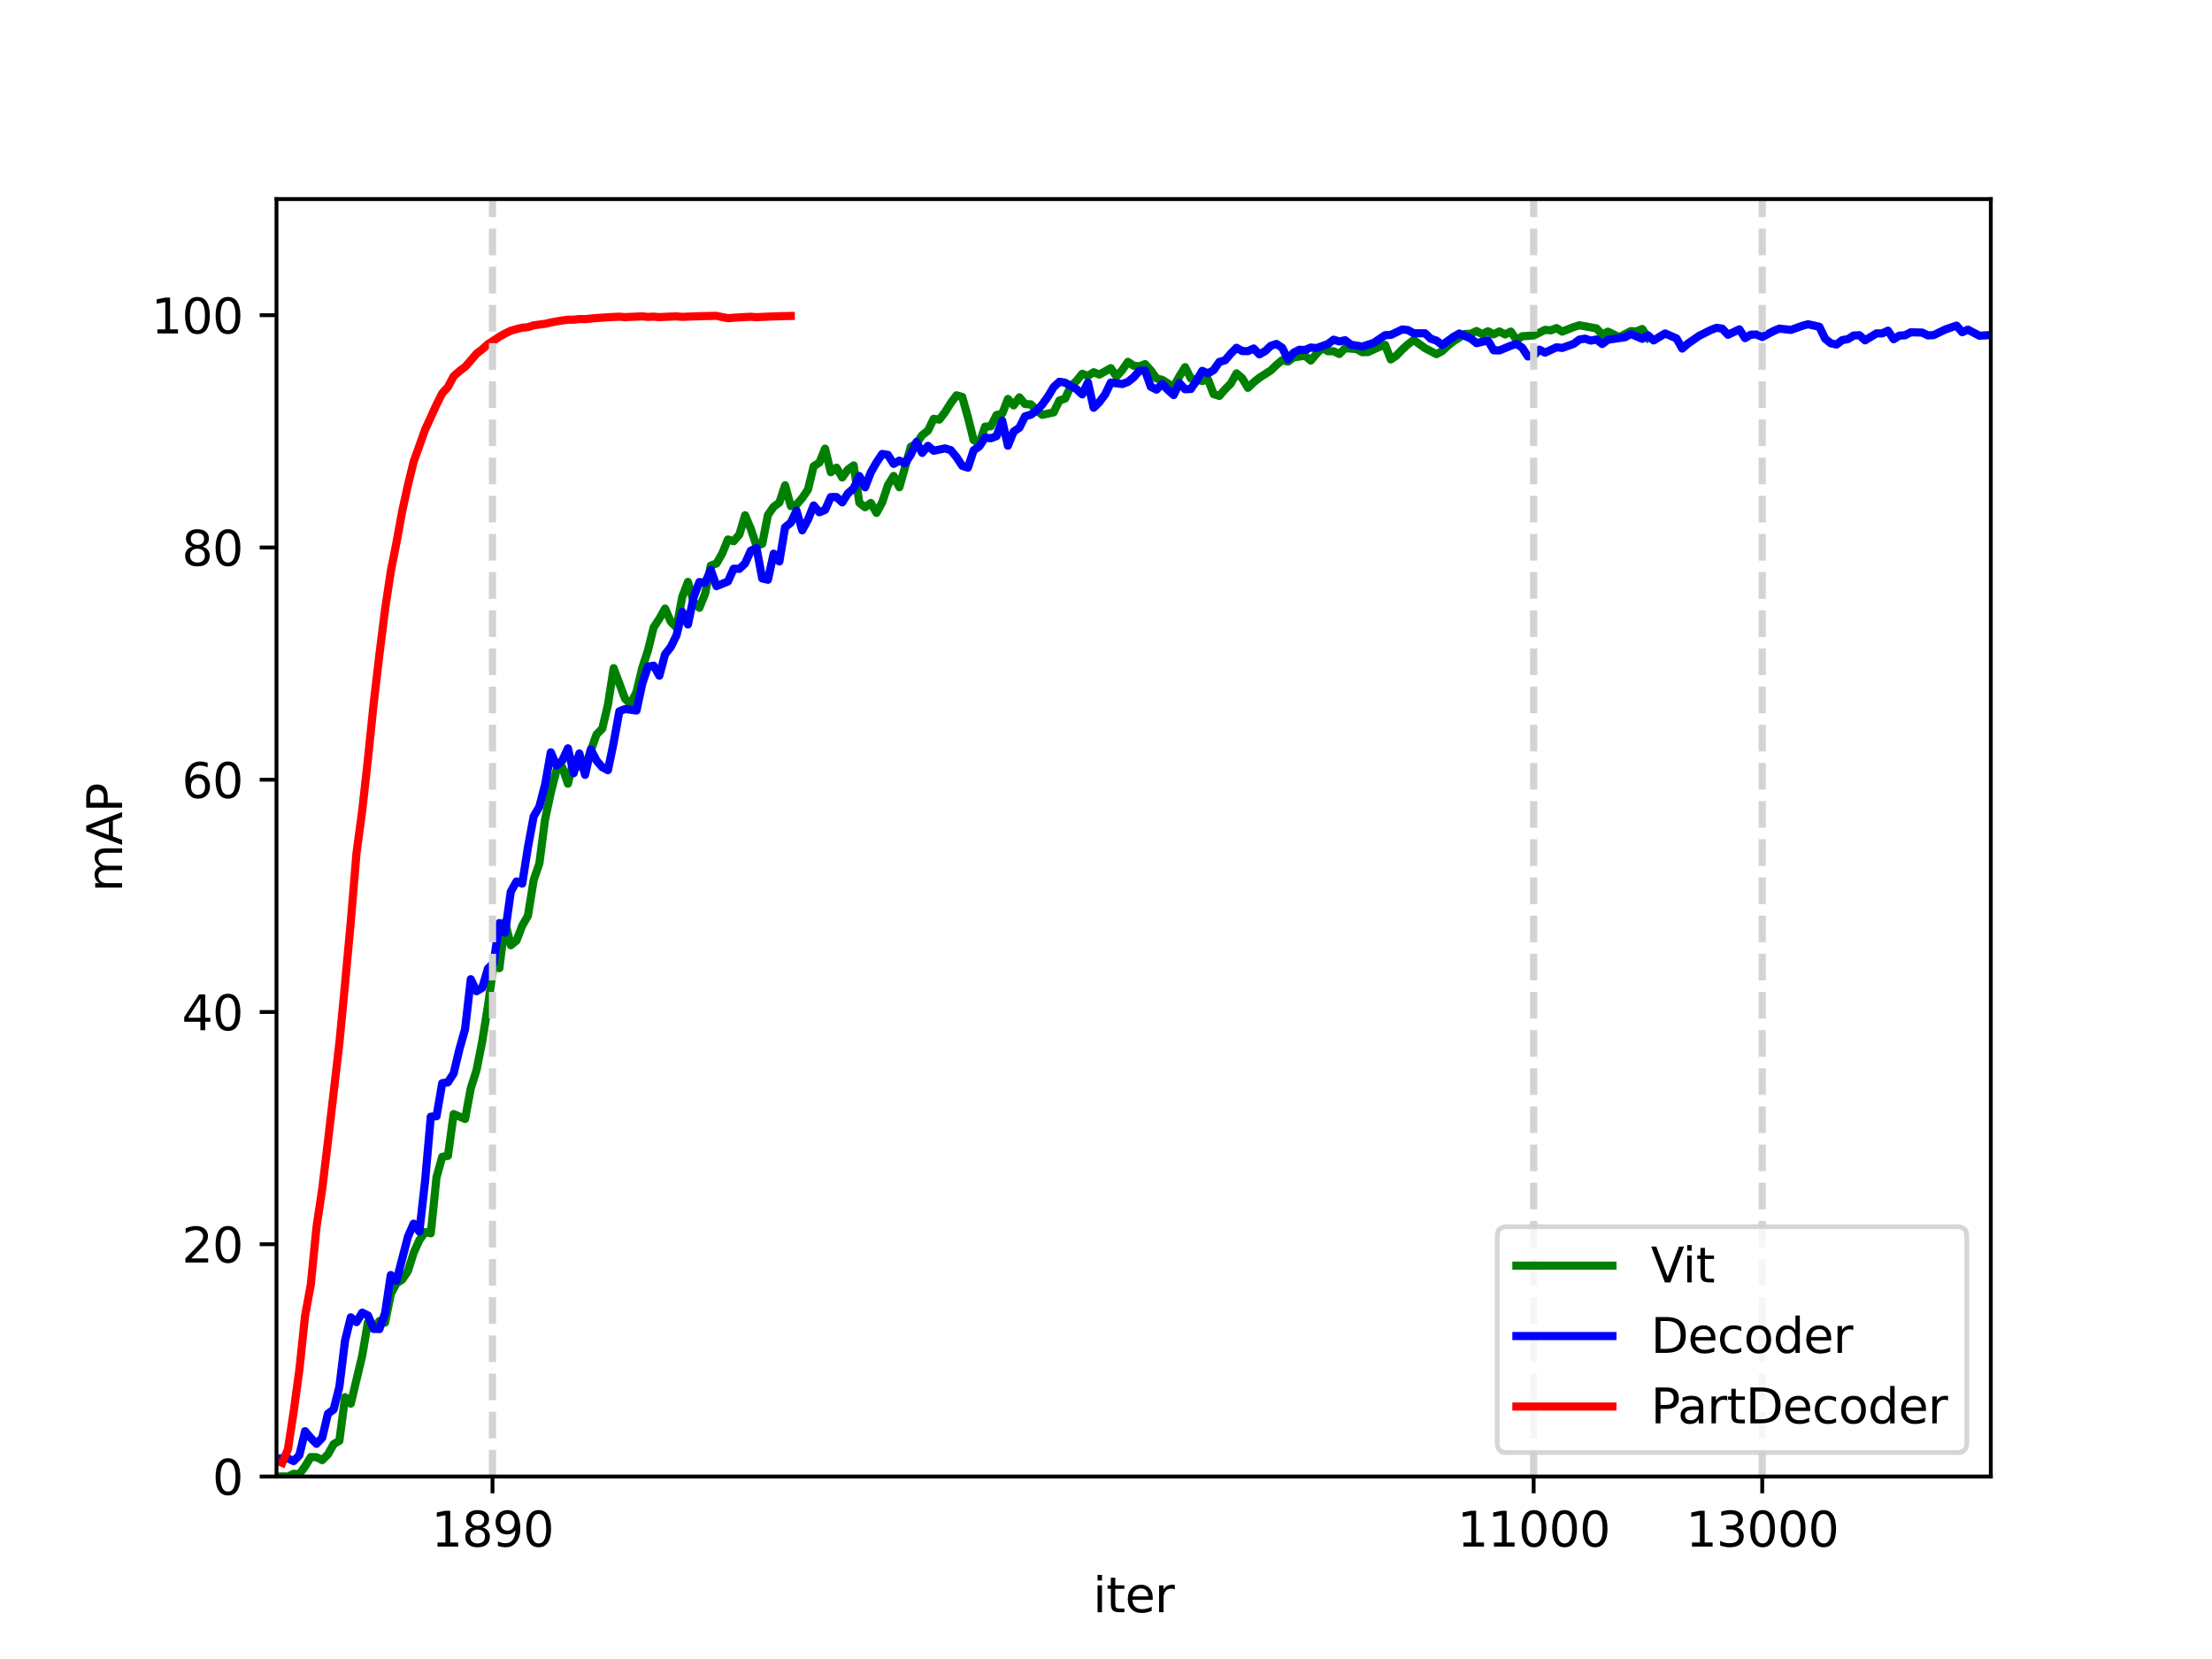 <?xml version="1.0" encoding="utf-8" standalone="no"?>
<!DOCTYPE svg PUBLIC "-//W3C//DTD SVG 1.1//EN"
  "http://www.w3.org/Graphics/SVG/1.1/DTD/svg11.dtd">
<svg xmlns:xlink="http://www.w3.org/1999/xlink" width="460.8pt" height="345.6pt" viewBox="0 0 460.8 345.6" xmlns="http://www.w3.org/2000/svg" version="1.1">
 <defs>
  <style type="text/css">*{stroke-linejoin: round; stroke-linecap: butt}</style>
 </defs>
 <g id="figure_1">
  <g id="patch_1">
   <path d="M 0 345.6 
L 460.8 345.6 
L 460.8 0 
L 0 0 
z
" style="fill: #ffffff"/>
  </g>
  <g id="axes_1">
   <g id="patch_2">
    <path d="M 57.6 307.584 
L 414.72 307.584 
L 414.72 41.472 
L 57.6 41.472 
z
" style="fill: #ffffff"/>
   </g>
   <g id="matplotlib.axis_1">
    <g id="xtick_1">
     <g id="line2d_1">
      <defs>
       <path id="mbe740c7cdc" d="M 0 0 
L 0 3.5 
" style="stroke: #000000; stroke-width: 0.8"/>
      </defs>
      <g>
       <use xlink:href="#mbe740c7cdc" x="102.597" y="307.584" style="stroke: #000000; stroke-width: 0.8"/>
      </g>
     </g>
     <g id="text_1">
      <!-- 1890 -->
      <g transform="translate(89.872 322.182) scale(0.1 -0.1)">
       <defs>
        <path id="DejaVuSans-31" d="M 794 531 
L 1825 531 
L 1825 4091 
L 703 3866 
L 703 4441 
L 1819 4666 
L 2450 4666 
L 2450 531 
L 3481 531 
L 3481 0 
L 794 0 
L 794 531 
z
" transform="scale(0.016)"/>
        <path id="DejaVuSans-38" d="M 2034 2216 
Q 1584 2216 1326 1975 
Q 1069 1734 1069 1313 
Q 1069 891 1326 650 
Q 1584 409 2034 409 
Q 2484 409 2743 651 
Q 3003 894 3003 1313 
Q 3003 1734 2745 1975 
Q 2488 2216 2034 2216 
z
M 1403 2484 
Q 997 2584 770 2862 
Q 544 3141 544 3541 
Q 544 4100 942 4425 
Q 1341 4750 2034 4750 
Q 2731 4750 3128 4425 
Q 3525 4100 3525 3541 
Q 3525 3141 3298 2862 
Q 3072 2584 2669 2484 
Q 3125 2378 3379 2068 
Q 3634 1759 3634 1313 
Q 3634 634 3220 271 
Q 2806 -91 2034 -91 
Q 1263 -91 848 271 
Q 434 634 434 1313 
Q 434 1759 690 2068 
Q 947 2378 1403 2484 
z
M 1172 3481 
Q 1172 3119 1398 2916 
Q 1625 2713 2034 2713 
Q 2441 2713 2670 2916 
Q 2900 3119 2900 3481 
Q 2900 3844 2670 4047 
Q 2441 4250 2034 4250 
Q 1625 4250 1398 4047 
Q 1172 3844 1172 3481 
z
" transform="scale(0.016)"/>
        <path id="DejaVuSans-39" d="M 703 97 
L 703 672 
Q 941 559 1184 500 
Q 1428 441 1663 441 
Q 2288 441 2617 861 
Q 2947 1281 2994 2138 
Q 2813 1869 2534 1725 
Q 2256 1581 1919 1581 
Q 1219 1581 811 2004 
Q 403 2428 403 3163 
Q 403 3881 828 4315 
Q 1253 4750 1959 4750 
Q 2769 4750 3195 4129 
Q 3622 3509 3622 2328 
Q 3622 1225 3098 567 
Q 2575 -91 1691 -91 
Q 1453 -91 1209 -44 
Q 966 3 703 97 
z
M 1959 2075 
Q 2384 2075 2632 2365 
Q 2881 2656 2881 3163 
Q 2881 3666 2632 3958 
Q 2384 4250 1959 4250 
Q 1534 4250 1286 3958 
Q 1038 3666 1038 3163 
Q 1038 2656 1286 2365 
Q 1534 2075 1959 2075 
z
" transform="scale(0.016)"/>
        <path id="DejaVuSans-30" d="M 2034 4250 
Q 1547 4250 1301 3770 
Q 1056 3291 1056 2328 
Q 1056 1369 1301 889 
Q 1547 409 2034 409 
Q 2525 409 2770 889 
Q 3016 1369 3016 2328 
Q 3016 3291 2770 3770 
Q 2525 4250 2034 4250 
z
M 2034 4750 
Q 2819 4750 3233 4129 
Q 3647 3509 3647 2328 
Q 3647 1150 3233 529 
Q 2819 -91 2034 -91 
Q 1250 -91 836 529 
Q 422 1150 422 2328 
Q 422 3509 836 4129 
Q 1250 4750 2034 4750 
z
" transform="scale(0.016)"/>
       </defs>
       <use xlink:href="#DejaVuSans-31"/>
       <use xlink:href="#DejaVuSans-38" x="63.623"/>
       <use xlink:href="#DejaVuSans-39" x="127.246"/>
       <use xlink:href="#DejaVuSans-30" x="190.869"/>
      </g>
     </g>
    </g>
    <g id="xtick_2">
     <g id="line2d_2">
      <g>
       <use xlink:href="#mbe740c7cdc" x="319.488" y="307.584" style="stroke: #000000; stroke-width: 0.8"/>
      </g>
     </g>
     <g id="text_2">
      <!-- 11000 -->
      <g transform="translate(303.582 322.182) scale(0.1 -0.1)">
       <use xlink:href="#DejaVuSans-31"/>
       <use xlink:href="#DejaVuSans-31" x="63.623"/>
       <use xlink:href="#DejaVuSans-30" x="127.246"/>
       <use xlink:href="#DejaVuSans-30" x="190.869"/>
       <use xlink:href="#DejaVuSans-30" x="254.492"/>
      </g>
     </g>
    </g>
    <g id="xtick_3">
     <g id="line2d_3">
      <g>
       <use xlink:href="#mbe740c7cdc" x="367.104" y="307.584" style="stroke: #000000; stroke-width: 0.8"/>
      </g>
     </g>
     <g id="text_3">
      <!-- 13000 -->
      <g transform="translate(351.198 322.182) scale(0.1 -0.1)">
       <defs>
        <path id="DejaVuSans-33" d="M 2597 2516 
Q 3050 2419 3304 2112 
Q 3559 1806 3559 1356 
Q 3559 666 3084 287 
Q 2609 -91 1734 -91 
Q 1441 -91 1130 -33 
Q 819 25 488 141 
L 488 750 
Q 750 597 1062 519 
Q 1375 441 1716 441 
Q 2309 441 2620 675 
Q 2931 909 2931 1356 
Q 2931 1769 2642 2001 
Q 2353 2234 1838 2234 
L 1294 2234 
L 1294 2753 
L 1863 2753 
Q 2328 2753 2575 2939 
Q 2822 3125 2822 3475 
Q 2822 3834 2567 4026 
Q 2313 4219 1838 4219 
Q 1578 4219 1281 4162 
Q 984 4106 628 3988 
L 628 4550 
Q 988 4650 1302 4700 
Q 1616 4750 1894 4750 
Q 2613 4750 3031 4423 
Q 3450 4097 3450 3541 
Q 3450 3153 3228 2886 
Q 3006 2619 2597 2516 
z
" transform="scale(0.016)"/>
       </defs>
       <use xlink:href="#DejaVuSans-31"/>
       <use xlink:href="#DejaVuSans-33" x="63.623"/>
       <use xlink:href="#DejaVuSans-30" x="127.246"/>
       <use xlink:href="#DejaVuSans-30" x="190.869"/>
       <use xlink:href="#DejaVuSans-30" x="254.492"/>
      </g>
     </g>
    </g>
    <g id="text_4">
     <!-- iter -->
     <g transform="translate(227.679 335.861) scale(0.1 -0.1)">
      <defs>
       <path id="DejaVuSans-69" d="M 603 3500 
L 1178 3500 
L 1178 0 
L 603 0 
L 603 3500 
z
M 603 4863 
L 1178 4863 
L 1178 4134 
L 603 4134 
L 603 4863 
z
" transform="scale(0.016)"/>
       <path id="DejaVuSans-74" d="M 1172 4494 
L 1172 3500 
L 2356 3500 
L 2356 3053 
L 1172 3053 
L 1172 1153 
Q 1172 725 1289 603 
Q 1406 481 1766 481 
L 2356 481 
L 2356 0 
L 1766 0 
Q 1100 0 847 248 
Q 594 497 594 1153 
L 594 3053 
L 172 3053 
L 172 3500 
L 594 3500 
L 594 4494 
L 1172 4494 
z
" transform="scale(0.016)"/>
       <path id="DejaVuSans-65" d="M 3597 1894 
L 3597 1613 
L 953 1613 
Q 991 1019 1311 708 
Q 1631 397 2203 397 
Q 2534 397 2845 478 
Q 3156 559 3463 722 
L 3463 178 
Q 3153 47 2828 -22 
Q 2503 -91 2169 -91 
Q 1331 -91 842 396 
Q 353 884 353 1716 
Q 353 2575 817 3079 
Q 1281 3584 2069 3584 
Q 2775 3584 3186 3129 
Q 3597 2675 3597 1894 
z
M 3022 2063 
Q 3016 2534 2758 2815 
Q 2500 3097 2075 3097 
Q 1594 3097 1305 2825 
Q 1016 2553 972 2059 
L 3022 2063 
z
" transform="scale(0.016)"/>
       <path id="DejaVuSans-72" d="M 2631 2963 
Q 2534 3019 2420 3045 
Q 2306 3072 2169 3072 
Q 1681 3072 1420 2755 
Q 1159 2438 1159 1844 
L 1159 0 
L 581 0 
L 581 3500 
L 1159 3500 
L 1159 2956 
Q 1341 3275 1631 3429 
Q 1922 3584 2338 3584 
Q 2397 3584 2469 3576 
Q 2541 3569 2628 3553 
L 2631 2963 
z
" transform="scale(0.016)"/>
      </defs>
      <use xlink:href="#DejaVuSans-69"/>
      <use xlink:href="#DejaVuSans-74" x="27.783"/>
      <use xlink:href="#DejaVuSans-65" x="66.992"/>
      <use xlink:href="#DejaVuSans-72" x="128.516"/>
     </g>
    </g>
   </g>
   <g id="matplotlib.axis_2">
    <g id="ytick_1">
     <g id="line2d_4">
      <defs>
       <path id="m60e82a24f2" d="M 0 0 
L -3.5 0 
" style="stroke: #000000; stroke-width: 0.8"/>
      </defs>
      <g>
       <use xlink:href="#m60e82a24f2" x="57.6" y="307.584" style="stroke: #000000; stroke-width: 0.8"/>
      </g>
     </g>
     <g id="text_5">
      <!-- 0 -->
      <g transform="translate(44.237 311.383) scale(0.1 -0.1)">
       <use xlink:href="#DejaVuSans-30"/>
      </g>
     </g>
    </g>
    <g id="ytick_2">
     <g id="line2d_5">
      <g>
       <use xlink:href="#m60e82a24f2" x="57.6" y="259.2" style="stroke: #000000; stroke-width: 0.8"/>
      </g>
     </g>
     <g id="text_6">
      <!-- 20 -->
      <g transform="translate(37.875 262.999) scale(0.1 -0.1)">
       <defs>
        <path id="DejaVuSans-32" d="M 1228 531 
L 3431 531 
L 3431 0 
L 469 0 
L 469 531 
Q 828 903 1448 1529 
Q 2069 2156 2228 2338 
Q 2531 2678 2651 2914 
Q 2772 3150 2772 3378 
Q 2772 3750 2511 3984 
Q 2250 4219 1831 4219 
Q 1534 4219 1204 4116 
Q 875 4013 500 3803 
L 500 4441 
Q 881 4594 1212 4672 
Q 1544 4750 1819 4750 
Q 2544 4750 2975 4387 
Q 3406 4025 3406 3419 
Q 3406 3131 3298 2873 
Q 3191 2616 2906 2266 
Q 2828 2175 2409 1742 
Q 1991 1309 1228 531 
z
" transform="scale(0.016)"/>
       </defs>
       <use xlink:href="#DejaVuSans-32"/>
       <use xlink:href="#DejaVuSans-30" x="63.623"/>
      </g>
     </g>
    </g>
    <g id="ytick_3">
     <g id="line2d_6">
      <g>
       <use xlink:href="#m60e82a24f2" x="57.6" y="210.816" style="stroke: #000000; stroke-width: 0.8"/>
      </g>
     </g>
     <g id="text_7">
      <!-- 40 -->
      <g transform="translate(37.875 214.615) scale(0.1 -0.1)">
       <defs>
        <path id="DejaVuSans-34" d="M 2419 4116 
L 825 1625 
L 2419 1625 
L 2419 4116 
z
M 2253 4666 
L 3047 4666 
L 3047 1625 
L 3713 1625 
L 3713 1100 
L 3047 1100 
L 3047 0 
L 2419 0 
L 2419 1100 
L 313 1100 
L 313 1709 
L 2253 4666 
z
" transform="scale(0.016)"/>
       </defs>
       <use xlink:href="#DejaVuSans-34"/>
       <use xlink:href="#DejaVuSans-30" x="63.623"/>
      </g>
     </g>
    </g>
    <g id="ytick_4">
     <g id="line2d_7">
      <g>
       <use xlink:href="#m60e82a24f2" x="57.6" y="162.432" style="stroke: #000000; stroke-width: 0.8"/>
      </g>
     </g>
     <g id="text_8">
      <!-- 60 -->
      <g transform="translate(37.875 166.231) scale(0.1 -0.1)">
       <defs>
        <path id="DejaVuSans-36" d="M 2113 2584 
Q 1688 2584 1439 2293 
Q 1191 2003 1191 1497 
Q 1191 994 1439 701 
Q 1688 409 2113 409 
Q 2538 409 2786 701 
Q 3034 994 3034 1497 
Q 3034 2003 2786 2293 
Q 2538 2584 2113 2584 
z
M 3366 4563 
L 3366 3988 
Q 3128 4100 2886 4159 
Q 2644 4219 2406 4219 
Q 1781 4219 1451 3797 
Q 1122 3375 1075 2522 
Q 1259 2794 1537 2939 
Q 1816 3084 2150 3084 
Q 2853 3084 3261 2657 
Q 3669 2231 3669 1497 
Q 3669 778 3244 343 
Q 2819 -91 2113 -91 
Q 1303 -91 875 529 
Q 447 1150 447 2328 
Q 447 3434 972 4092 
Q 1497 4750 2381 4750 
Q 2619 4750 2861 4703 
Q 3103 4656 3366 4563 
z
" transform="scale(0.016)"/>
       </defs>
       <use xlink:href="#DejaVuSans-36"/>
       <use xlink:href="#DejaVuSans-30" x="63.623"/>
      </g>
     </g>
    </g>
    <g id="ytick_5">
     <g id="line2d_8">
      <g>
       <use xlink:href="#m60e82a24f2" x="57.6" y="114.048" style="stroke: #000000; stroke-width: 0.8"/>
      </g>
     </g>
     <g id="text_9">
      <!-- 80 -->
      <g transform="translate(37.875 117.847) scale(0.1 -0.1)">
       <use xlink:href="#DejaVuSans-38"/>
       <use xlink:href="#DejaVuSans-30" x="63.623"/>
      </g>
     </g>
    </g>
    <g id="ytick_6">
     <g id="line2d_9">
      <g>
       <use xlink:href="#m60e82a24f2" x="57.6" y="65.664" style="stroke: #000000; stroke-width: 0.8"/>
      </g>
     </g>
     <g id="text_10">
      <!-- 100 -->
      <g transform="translate(31.512 69.463) scale(0.1 -0.1)">
       <use xlink:href="#DejaVuSans-31"/>
       <use xlink:href="#DejaVuSans-30" x="63.623"/>
       <use xlink:href="#DejaVuSans-30" x="127.246"/>
      </g>
     </g>
    </g>
    <g id="text_11">
     <!-- mAP -->
     <g transform="translate(25.433 185.833) rotate(-90) scale(0.1 -0.1)">
      <defs>
       <path id="DejaVuSans-6d" d="M 3328 2828 
Q 3544 3216 3844 3400 
Q 4144 3584 4550 3584 
Q 5097 3584 5394 3201 
Q 5691 2819 5691 2113 
L 5691 0 
L 5113 0 
L 5113 2094 
Q 5113 2597 4934 2840 
Q 4756 3084 4391 3084 
Q 3944 3084 3684 2787 
Q 3425 2491 3425 1978 
L 3425 0 
L 2847 0 
L 2847 2094 
Q 2847 2600 2669 2842 
Q 2491 3084 2119 3084 
Q 1678 3084 1418 2786 
Q 1159 2488 1159 1978 
L 1159 0 
L 581 0 
L 581 3500 
L 1159 3500 
L 1159 2956 
Q 1356 3278 1631 3431 
Q 1906 3584 2284 3584 
Q 2666 3584 2933 3390 
Q 3200 3197 3328 2828 
z
" transform="scale(0.016)"/>
       <path id="DejaVuSans-41" d="M 2188 4044 
L 1331 1722 
L 3047 1722 
L 2188 4044 
z
M 1831 4666 
L 2547 4666 
L 4325 0 
L 3669 0 
L 3244 1197 
L 1141 1197 
L 716 0 
L 50 0 
L 1831 4666 
z
" transform="scale(0.016)"/>
       <path id="DejaVuSans-50" d="M 1259 4147 
L 1259 2394 
L 2053 2394 
Q 2494 2394 2734 2622 
Q 2975 2850 2975 3272 
Q 2975 3691 2734 3919 
Q 2494 4147 2053 4147 
L 1259 4147 
z
M 628 4666 
L 2053 4666 
Q 2838 4666 3239 4311 
Q 3641 3956 3641 3272 
Q 3641 2581 3239 2228 
Q 2838 1875 2053 1875 
L 1259 1875 
L 1259 0 
L 628 0 
L 628 4666 
z
" transform="scale(0.016)"/>
      </defs>
      <use xlink:href="#DejaVuSans-6d"/>
      <use xlink:href="#DejaVuSans-41" x="97.412"/>
      <use xlink:href="#DejaVuSans-50" x="165.82"/>
     </g>
    </g>
   </g>
   <g id="line2d_10">
    <path d="M 58.79 307.584 
L 59.981 307.584 
L 61.171 307.017 
L 62.362 307.102 
L 63.552 305.473 
L 64.742 303.522 
L 65.933 303.564 
L 67.123 304.167 
L 68.314 302.979 
L 69.504 300.835 
L 70.694 300.146 
L 71.885 291.056 
L 73.075 292.401 
L 75.456 282.411 
L 76.646 275.414 
L 77.837 276.837 
L 79.027 275.212 
L 80.218 275.532 
L 81.408 269.567 
L 82.598 267.331 
L 83.789 266.565 
L 84.979 264.78 
L 86.17 260.995 
L 87.36 258.344 
L 88.55 256.658 
L 89.741 256.926 
L 90.931 245.247 
L 92.122 240.989 
L 93.312 240.772 
L 94.502 232.083 
L 96.883 233.105 
L 98.074 226.7 
L 99.264 222.956 
L 100.454 216.939 
L 101.645 209.557 
L 102.835 201.014 
L 104.026 201.691 
L 105.216 192.06 
L 106.406 196.914 
L 107.597 195.938 
L 108.787 192.84 
L 109.978 190.773 
L 111.168 183.347 
L 112.358 179.869 
L 113.549 170.677 
L 114.739 165.131 
L 115.93 160.417 
L 117.12 159.812 
L 118.31 163.267 
L 119.501 158.265 
L 120.691 159.684 
L 121.882 159.756 
L 124.262 153.009 
L 125.453 151.814 
L 126.643 146.829 
L 127.834 139.191 
L 130.214 145.578 
L 131.405 146.632 
L 132.595 144.126 
L 133.786 139.16 
L 134.976 135.507 
L 136.166 130.7 
L 137.357 128.883 
L 138.547 126.771 
L 139.738 129.512 
L 140.928 130.708 
L 142.118 124.353 
L 143.309 121.22 
L 144.499 125.36 
L 145.69 126.612 
L 146.88 123.707 
L 148.07 117.835 
L 149.261 117.381 
L 150.451 115.293 
L 151.642 112.385 
L 152.832 112.748 
L 154.022 111.355 
L 155.213 107.336 
L 156.403 110.158 
L 157.594 113.69 
L 158.784 113.29 
L 159.974 107.28 
L 161.165 105.573 
L 162.355 104.69 
L 163.546 101.104 
L 164.736 105.427 
L 165.926 105.133 
L 167.117 103.748 
L 168.307 102.005 
L 169.498 97.121 
L 170.688 96.371 
L 171.878 93.466 
L 173.069 98.368 
L 174.259 97.431 
L 175.45 99.47 
L 176.64 97.801 
L 177.83 96.95 
L 179.021 104.731 
L 180.211 105.675 
L 181.402 104.776 
L 182.592 106.847 
L 183.782 104.639 
L 184.973 101.061 
L 186.163 99.153 
L 187.354 101.501 
L 189.734 93.087 
L 190.925 92.376 
L 192.115 90.637 
L 193.306 89.726 
L 194.496 87.251 
L 195.686 87.415 
L 196.877 85.853 
L 198.067 83.959 
L 199.258 82.348 
L 200.448 82.681 
L 201.638 86.932 
L 202.829 91.68 
L 204.019 92.314 
L 205.21 88.883 
L 206.4 88.802 
L 207.59 86.466 
L 208.781 86.18 
L 209.971 83.103 
L 211.162 84.456 
L 212.352 82.771 
L 213.542 84.174 
L 214.733 84.233 
L 215.923 85.416 
L 217.114 86.422 
L 219.494 85.907 
L 220.685 83.437 
L 221.875 83.039 
L 223.066 80.433 
L 224.256 79.352 
L 225.446 77.866 
L 226.637 78.303 
L 227.827 77.541 
L 229.018 78.028 
L 231.398 76.695 
L 232.589 78.442 
L 233.779 77.092 
L 234.97 75.378 
L 236.16 76.189 
L 237.35 76.311 
L 238.541 75.848 
L 239.731 77.156 
L 240.922 78.834 
L 242.112 79.126 
L 244.493 80.635 
L 245.683 78.39 
L 246.874 76.481 
L 248.064 78.827 
L 250.445 79.37 
L 251.635 79.015 
L 252.826 82.116 
L 254.016 82.483 
L 255.206 81.094 
L 256.397 79.914 
L 257.587 77.776 
L 258.778 78.794 
L 259.968 80.794 
L 261.158 79.658 
L 262.349 78.693 
L 264.73 77.175 
L 265.92 76.016 
L 267.11 75.03 
L 268.301 75.326 
L 269.491 74.444 
L 271.872 74.105 
L 273.062 75.107 
L 274.253 73.691 
L 275.443 72.487 
L 276.634 73.164 
L 277.824 73.173 
L 279.014 73.748 
L 280.205 72.535 
L 282.586 72.726 
L 283.776 73.368 
L 284.966 73.346 
L 287.347 72.263 
L 288.538 71.841 
L 289.728 74.883 
L 290.918 74.067 
L 292.109 72.807 
L 293.299 71.735 
L 294.49 70.825 
L 296.87 72.539 
L 299.251 73.778 
L 300.442 73.128 
L 301.632 72.009 
L 302.822 71.057 
L 305.203 69.56 
L 306.394 69.543 
L 307.584 68.961 
L 308.774 69.601 
L 309.965 69.01 
L 311.155 69.642 
L 312.346 69.045 
L 313.536 69.672 
L 314.726 69.071 
L 315.917 70.828 
L 317.107 70.053 
L 319.488 69.884 
L 321.869 68.713 
L 323.059 68.823 
L 324.25 68.349 
L 325.44 69.08 
L 327.821 68.132 
L 329.011 67.762 
L 332.582 68.411 
L 333.773 69.7 
L 334.963 69.095 
L 337.344 70.24 
L 339.725 68.971 
L 340.915 69.042 
L 342.106 68.535 
L 343.296 70.372 
L 343.296 70.372 
" clip-path="url(#p4b76d8e41c)" style="fill: none; stroke: #008000; stroke-width: 1.7; stroke-linecap: square"/>
   </g>
   <g id="line2d_11">
    <path d="M 58.79 303.804 
L 59.981 303.804 
L 61.171 304.371 
L 62.362 303.152 
L 63.552 298.147 
L 64.742 299.562 
L 65.933 300.766 
L 67.123 299.52 
L 68.314 294.493 
L 69.504 293.622 
L 70.694 288.912 
L 71.885 279.239 
L 73.075 274.419 
L 74.266 275.424 
L 75.456 273.444 
L 76.646 274.029 
L 77.837 276.794 
L 79.027 276.877 
L 80.218 273.545 
L 81.408 265.61 
L 82.598 266.803 
L 84.979 257.623 
L 86.17 254.911 
L 87.36 256.575 
L 88.55 246.082 
L 89.741 232.627 
L 90.931 232.531 
L 92.122 225.645 
L 93.312 225.462 
L 94.502 223.605 
L 95.693 218.625 
L 96.883 214.392 
L 98.074 203.99 
L 99.264 206.488 
L 100.454 205.776 
L 101.645 201.769 
L 102.835 200.632 
L 104.026 192.293 
L 105.216 194.278 
L 106.406 185.759 
L 107.597 183.621 
L 108.787 184.071 
L 109.978 176.516 
L 111.168 170.094 
L 112.358 168.038 
L 113.549 163.455 
L 114.739 156.724 
L 115.93 159.508 
L 117.12 158.472 
L 118.31 155.891 
L 119.501 161.068 
L 120.691 156.963 
L 121.882 161.413 
L 123.072 156.122 
L 124.262 158.43 
L 125.453 159.824 
L 126.643 160.442 
L 127.834 154.73 
L 129.024 148.174 
L 130.214 147.705 
L 132.595 148.015 
L 133.786 142.467 
L 134.976 138.884 
L 136.166 138.674 
L 137.357 140.764 
L 138.547 136.303 
L 139.738 134.779 
L 140.928 132.35 
L 142.118 127.45 
L 143.309 130.089 
L 144.499 124.394 
L 145.69 121.255 
L 146.88 121.421 
L 148.07 118.728 
L 149.261 122.108 
L 151.642 121.13 
L 152.832 118.48 
L 154.022 118.496 
L 155.213 117.375 
L 156.403 114.721 
L 157.594 114.167 
L 158.784 120.499 
L 159.974 120.779 
L 161.165 115.347 
L 162.355 116.966 
L 163.546 109.838 
L 164.736 108.882 
L 165.926 106.368 
L 167.117 110.469 
L 168.307 108.284 
L 169.498 105.293 
L 170.688 106.72 
L 171.878 106.231 
L 173.069 103.548 
L 174.259 103.536 
L 175.45 104.659 
L 176.64 102.779 
L 177.83 101.747 
L 179.021 99.17 
L 180.211 101.515 
L 181.402 98.405 
L 182.592 96.329 
L 183.782 94.564 
L 184.973 94.765 
L 186.163 96.637 
L 187.354 95.96 
L 188.544 96.519 
L 189.734 94.726 
L 190.925 92.067 
L 192.115 94.344 
L 193.306 92.877 
L 194.496 93.898 
L 196.877 93.406 
L 198.067 93.78 
L 199.258 95.233 
L 200.448 97.035 
L 201.638 97.432 
L 202.829 93.801 
L 204.019 92.982 
L 205.21 91.153 
L 206.4 91.298 
L 207.59 90.855 
L 208.781 87.643 
L 209.971 92.852 
L 211.162 89.907 
L 212.352 89.106 
L 213.542 86.724 
L 214.733 86.4 
L 215.923 85.557 
L 217.114 84.274 
L 218.304 82.617 
L 219.494 80.641 
L 220.685 79.528 
L 221.875 79.717 
L 224.256 81.062 
L 225.446 82.154 
L 226.637 79.681 
L 227.827 84.949 
L 229.018 83.757 
L 230.208 82.177 
L 231.398 79.7 
L 233.779 80.001 
L 234.97 79.552 
L 236.16 78.602 
L 237.35 77.229 
L 238.541 77.195 
L 239.731 80.568 
L 240.922 81.168 
L 242.112 79.976 
L 243.302 81.231 
L 244.493 82.298 
L 245.683 79.803 
L 246.874 81.084 
L 248.064 81.039 
L 249.254 79.3 
L 250.445 77.255 
L 251.635 77.784 
L 252.826 77.1 
L 254.016 75.385 
L 255.206 75.06 
L 256.397 73.651 
L 257.587 72.453 
L 258.778 73.136 
L 259.968 73.149 
L 261.158 72.593 
L 262.349 73.822 
L 263.539 73.165 
L 264.73 72.04 
L 265.92 71.651 
L 267.11 72.454 
L 268.301 74.837 
L 269.491 73.461 
L 270.682 72.859 
L 271.872 72.913 
L 273.062 72.393 
L 274.253 72.518 
L 276.634 71.665 
L 277.824 70.765 
L 279.014 71.134 
L 280.205 70.88 
L 281.395 71.799 
L 283.776 72.194 
L 286.157 71.431 
L 288.538 69.831 
L 289.728 69.773 
L 292.109 68.633 
L 293.299 68.754 
L 294.49 69.425 
L 296.87 69.43 
L 298.061 70.566 
L 299.251 70.965 
L 300.442 71.871 
L 302.822 70.148 
L 304.013 69.476 
L 306.394 70.516 
L 307.584 71.489 
L 309.965 70.922 
L 311.155 72.968 
L 312.346 73.006 
L 314.726 72.018 
L 315.917 71.632 
L 317.107 72.438 
L 318.298 74.257 
L 319.488 74.102 
L 320.678 72.836 
L 321.869 73.461 
L 324.25 72.346 
L 325.44 72.478 
L 327.821 71.636 
L 329.011 70.74 
L 330.202 70.546 
L 331.392 70.948 
L 332.582 70.722 
L 333.773 71.664 
L 334.963 70.764 
L 338.534 70.255 
L 339.725 69.566 
L 342.106 70.581 
L 343.296 69.844 
L 344.486 70.918 
L 346.867 69.46 
L 349.248 70.504 
L 350.438 72.613 
L 351.629 71.571 
L 354.01 69.932 
L 356.39 68.747 
L 357.581 68.285 
L 358.771 68.459 
L 359.962 69.741 
L 362.342 68.609 
L 363.533 70.436 
L 364.723 69.72 
L 365.914 69.678 
L 367.104 70.21 
L 369.485 68.949 
L 370.675 68.456 
L 373.056 68.73 
L 375.437 67.879 
L 376.627 67.547 
L 379.008 68.073 
L 380.198 70.547 
L 381.389 71.516 
L 382.579 71.772 
L 383.77 70.856 
L 384.96 70.644 
L 386.15 69.897 
L 387.341 69.829 
L 388.531 70.905 
L 390.912 69.451 
L 392.102 69.45 
L 393.293 68.882 
L 394.483 70.667 
L 395.674 69.917 
L 396.864 69.846 
L 398.054 69.219 
L 400.435 69.281 
L 401.626 69.873 
L 402.816 69.808 
L 405.197 68.658 
L 407.578 67.827 
L 408.768 69.204 
L 409.958 68.673 
L 412.339 69.936 
L 413.53 69.862 
L 413.53 69.862 
" clip-path="url(#p4b76d8e41c)" style="fill: none; stroke: #0000ff; stroke-width: 1.7; stroke-linecap: square"/>
   </g>
   <g id="line2d_12">
    <path d="M 58.79 304.749 
L 59.981 301.914 
L 61.171 294.118 
L 62.362 285.365 
L 63.552 274.097 
L 64.742 267.639 
L 65.933 255.628 
L 67.123 247.687 
L 68.314 237.819 
L 69.504 227.588 
L 70.694 217.333 
L 71.885 204.93 
L 73.075 191.978 
L 74.266 177.709 
L 75.456 168.84 
L 76.646 158.183 
L 77.837 146.573 
L 79.027 136.421 
L 80.218 126.942 
L 81.408 119.026 
L 82.598 113.006 
L 83.789 106.472 
L 84.979 101.059 
L 86.17 96.175 
L 87.36 92.874 
L 88.55 89.502 
L 89.741 86.918 
L 90.931 84.297 
L 92.122 81.927 
L 93.312 80.622 
L 94.502 78.378 
L 95.693 77.322 
L 96.883 76.423 
L 98.074 75.093 
L 99.264 73.679 
L 100.454 72.76 
L 101.645 71.696 
L 102.835 70.933 
L 104.026 70.142 
L 105.216 69.471 
L 106.406 68.9 
L 107.597 68.556 
L 108.787 68.264 
L 109.978 68.157 
L 111.168 67.783 
L 112.358 67.607 
L 113.549 67.458 
L 114.739 67.188 
L 115.93 66.96 
L 117.12 66.765 
L 118.31 66.6 
L 119.501 66.602 
L 120.691 66.461 
L 121.882 66.483 
L 123.072 66.36 
L 124.262 66.256 
L 125.453 66.167 
L 126.643 66.092 
L 127.834 66.027 
L 129.024 65.973 
L 130.214 66.068 
L 131.405 66.008 
L 132.595 65.956 
L 133.786 65.912 
L 134.976 66.017 
L 136.166 65.964 
L 137.357 66.061 
L 138.547 66.001 
L 139.738 65.951 
L 140.928 65.908 
L 142.118 66.013 
L 143.309 65.96 
L 144.499 65.916 
L 145.69 65.878 
L 146.88 65.846 
L 148.07 65.819 
L 149.261 65.796 
L 150.451 66.059 
L 151.642 66.284 
L 152.832 66.191 
L 154.022 66.112 
L 155.213 66.044 
L 156.403 65.987 
L 157.594 66.081 
L 158.784 66.018 
L 159.974 65.965 
L 161.165 65.92 
L 162.355 65.881 
L 163.546 65.849 
L 164.736 65.821 
" clip-path="url(#p4b76d8e41c)" style="fill: none; stroke: #ff0000; stroke-width: 1.7; stroke-linecap: square"/>
   </g>
   <g id="LineCollection_1">
    <path d="M 102.597 307.584 
L 102.597 41.472 
" clip-path="url(#p4b76d8e41c)" style="fill: none; stroke-dasharray: 5.55,2.4; stroke-dashoffset: 0; stroke: #d3d3d3; stroke-width: 1.5"/>
   </g>
   <g id="LineCollection_2">
    <path d="M 319.488 307.584 
L 319.488 41.472 
" clip-path="url(#p4b76d8e41c)" style="fill: none; stroke-dasharray: 5.55,2.4; stroke-dashoffset: 0; stroke: #d3d3d3; stroke-width: 1.5"/>
   </g>
   <g id="LineCollection_3">
    <path d="M 367.104 307.584 
L 367.104 41.472 
" clip-path="url(#p4b76d8e41c)" style="fill: none; stroke-dasharray: 5.55,2.4; stroke-dashoffset: 0; stroke: #d3d3d3; stroke-width: 1.5"/>
   </g>
   <g id="patch_3">
    <path d="M 57.6 307.584 
L 57.6 41.472 
" style="fill: none; stroke: #000000; stroke-width: 0.8; stroke-linejoin: miter; stroke-linecap: square"/>
   </g>
   <g id="patch_4">
    <path d="M 414.72 307.584 
L 414.72 41.472 
" style="fill: none; stroke: #000000; stroke-width: 0.8; stroke-linejoin: miter; stroke-linecap: square"/>
   </g>
   <g id="patch_5">
    <path d="M 57.6 307.584 
L 414.72 307.584 
" style="fill: none; stroke: #000000; stroke-width: 0.8; stroke-linejoin: miter; stroke-linecap: square"/>
   </g>
   <g id="patch_6">
    <path d="M 57.6 41.472 
L 414.72 41.472 
" style="fill: none; stroke: #000000; stroke-width: 0.8; stroke-linejoin: miter; stroke-linecap: square"/>
   </g>
   <g id="legend_1">
    <g id="patch_7">
     <path d="M 313.898 302.584 
L 407.72 302.584 
Q 409.72 302.584 409.72 300.584 
L 409.72 257.55 
Q 409.72 255.55 407.72 255.55 
L 313.898 255.55 
Q 311.898 255.55 311.898 257.55 
L 311.898 300.584 
Q 311.898 302.584 313.898 302.584 
z
" style="fill: #ffffff; opacity: 0.8; stroke: #cccccc; stroke-linejoin: miter"/>
    </g>
    <g id="line2d_13">
     <path d="M 315.898 263.648 
L 325.898 263.648 
L 335.898 263.648 
" style="fill: none; stroke: #008000; stroke-width: 1.7; stroke-linecap: square"/>
    </g>
    <g id="text_12">
     <!-- Vit -->
     <g transform="translate(343.898 267.148) scale(0.1 -0.1)">
      <defs>
       <path id="DejaVuSans-56" d="M 1831 0 
L 50 4666 
L 709 4666 
L 2188 738 
L 3669 4666 
L 4325 4666 
L 2547 0 
L 1831 0 
z
" transform="scale(0.016)"/>
      </defs>
      <use xlink:href="#DejaVuSans-56"/>
      <use xlink:href="#DejaVuSans-69" x="66.158"/>
      <use xlink:href="#DejaVuSans-74" x="93.941"/>
     </g>
    </g>
    <g id="line2d_14">
     <path d="M 315.898 278.326 
L 325.898 278.326 
L 335.898 278.326 
" style="fill: none; stroke: #0000ff; stroke-width: 1.7; stroke-linecap: square"/>
    </g>
    <g id="text_13">
     <!-- Decoder -->
     <g transform="translate(343.898 281.826) scale(0.1 -0.1)">
      <defs>
       <path id="DejaVuSans-44" d="M 1259 4147 
L 1259 519 
L 2022 519 
Q 2988 519 3436 956 
Q 3884 1394 3884 2338 
Q 3884 3275 3436 3711 
Q 2988 4147 2022 4147 
L 1259 4147 
z
M 628 4666 
L 1925 4666 
Q 3281 4666 3915 4102 
Q 4550 3538 4550 2338 
Q 4550 1131 3912 565 
Q 3275 0 1925 0 
L 628 0 
L 628 4666 
z
" transform="scale(0.016)"/>
       <path id="DejaVuSans-63" d="M 3122 3366 
L 3122 2828 
Q 2878 2963 2633 3030 
Q 2388 3097 2138 3097 
Q 1578 3097 1268 2742 
Q 959 2388 959 1747 
Q 959 1106 1268 751 
Q 1578 397 2138 397 
Q 2388 397 2633 464 
Q 2878 531 3122 666 
L 3122 134 
Q 2881 22 2623 -34 
Q 2366 -91 2075 -91 
Q 1284 -91 818 406 
Q 353 903 353 1747 
Q 353 2603 823 3093 
Q 1294 3584 2113 3584 
Q 2378 3584 2631 3529 
Q 2884 3475 3122 3366 
z
" transform="scale(0.016)"/>
       <path id="DejaVuSans-6f" d="M 1959 3097 
Q 1497 3097 1228 2736 
Q 959 2375 959 1747 
Q 959 1119 1226 758 
Q 1494 397 1959 397 
Q 2419 397 2687 759 
Q 2956 1122 2956 1747 
Q 2956 2369 2687 2733 
Q 2419 3097 1959 3097 
z
M 1959 3584 
Q 2709 3584 3137 3096 
Q 3566 2609 3566 1747 
Q 3566 888 3137 398 
Q 2709 -91 1959 -91 
Q 1206 -91 779 398 
Q 353 888 353 1747 
Q 353 2609 779 3096 
Q 1206 3584 1959 3584 
z
" transform="scale(0.016)"/>
       <path id="DejaVuSans-64" d="M 2906 2969 
L 2906 4863 
L 3481 4863 
L 3481 0 
L 2906 0 
L 2906 525 
Q 2725 213 2448 61 
Q 2172 -91 1784 -91 
Q 1150 -91 751 415 
Q 353 922 353 1747 
Q 353 2572 751 3078 
Q 1150 3584 1784 3584 
Q 2172 3584 2448 3432 
Q 2725 3281 2906 2969 
z
M 947 1747 
Q 947 1113 1208 752 
Q 1469 391 1925 391 
Q 2381 391 2643 752 
Q 2906 1113 2906 1747 
Q 2906 2381 2643 2742 
Q 2381 3103 1925 3103 
Q 1469 3103 1208 2742 
Q 947 2381 947 1747 
z
" transform="scale(0.016)"/>
      </defs>
      <use xlink:href="#DejaVuSans-44"/>
      <use xlink:href="#DejaVuSans-65" x="77.002"/>
      <use xlink:href="#DejaVuSans-63" x="138.525"/>
      <use xlink:href="#DejaVuSans-6f" x="193.506"/>
      <use xlink:href="#DejaVuSans-64" x="254.688"/>
      <use xlink:href="#DejaVuSans-65" x="318.164"/>
      <use xlink:href="#DejaVuSans-72" x="379.688"/>
     </g>
    </g>
    <g id="line2d_15">
     <path d="M 315.898 293.004 
L 325.898 293.004 
L 335.898 293.004 
" style="fill: none; stroke: #ff0000; stroke-width: 1.7; stroke-linecap: square"/>
    </g>
    <g id="text_14">
     <!-- PartDecoder -->
     <g transform="translate(343.898 296.504) scale(0.1 -0.1)">
      <defs>
       <path id="DejaVuSans-61" d="M 2194 1759 
Q 1497 1759 1228 1600 
Q 959 1441 959 1056 
Q 959 750 1161 570 
Q 1363 391 1709 391 
Q 2188 391 2477 730 
Q 2766 1069 2766 1631 
L 2766 1759 
L 2194 1759 
z
M 3341 1997 
L 3341 0 
L 2766 0 
L 2766 531 
Q 2569 213 2275 61 
Q 1981 -91 1556 -91 
Q 1019 -91 701 211 
Q 384 513 384 1019 
Q 384 1609 779 1909 
Q 1175 2209 1959 2209 
L 2766 2209 
L 2766 2266 
Q 2766 2663 2505 2880 
Q 2244 3097 1772 3097 
Q 1472 3097 1187 3025 
Q 903 2953 641 2809 
L 641 3341 
Q 956 3463 1253 3523 
Q 1550 3584 1831 3584 
Q 2591 3584 2966 3190 
Q 3341 2797 3341 1997 
z
" transform="scale(0.016)"/>
      </defs>
      <use xlink:href="#DejaVuSans-50"/>
      <use xlink:href="#DejaVuSans-61" x="55.803"/>
      <use xlink:href="#DejaVuSans-72" x="117.082"/>
      <use xlink:href="#DejaVuSans-74" x="158.195"/>
      <use xlink:href="#DejaVuSans-44" x="197.404"/>
      <use xlink:href="#DejaVuSans-65" x="274.406"/>
      <use xlink:href="#DejaVuSans-63" x="335.93"/>
      <use xlink:href="#DejaVuSans-6f" x="390.91"/>
      <use xlink:href="#DejaVuSans-64" x="452.092"/>
      <use xlink:href="#DejaVuSans-65" x="515.568"/>
      <use xlink:href="#DejaVuSans-72" x="577.092"/>
     </g>
    </g>
   </g>
  </g>
 </g>
 <defs>
  <clipPath id="p4b76d8e41c">
   <rect x="57.6" y="41.472" width="357.12" height="266.112"/>
  </clipPath>
 </defs>
</svg>
